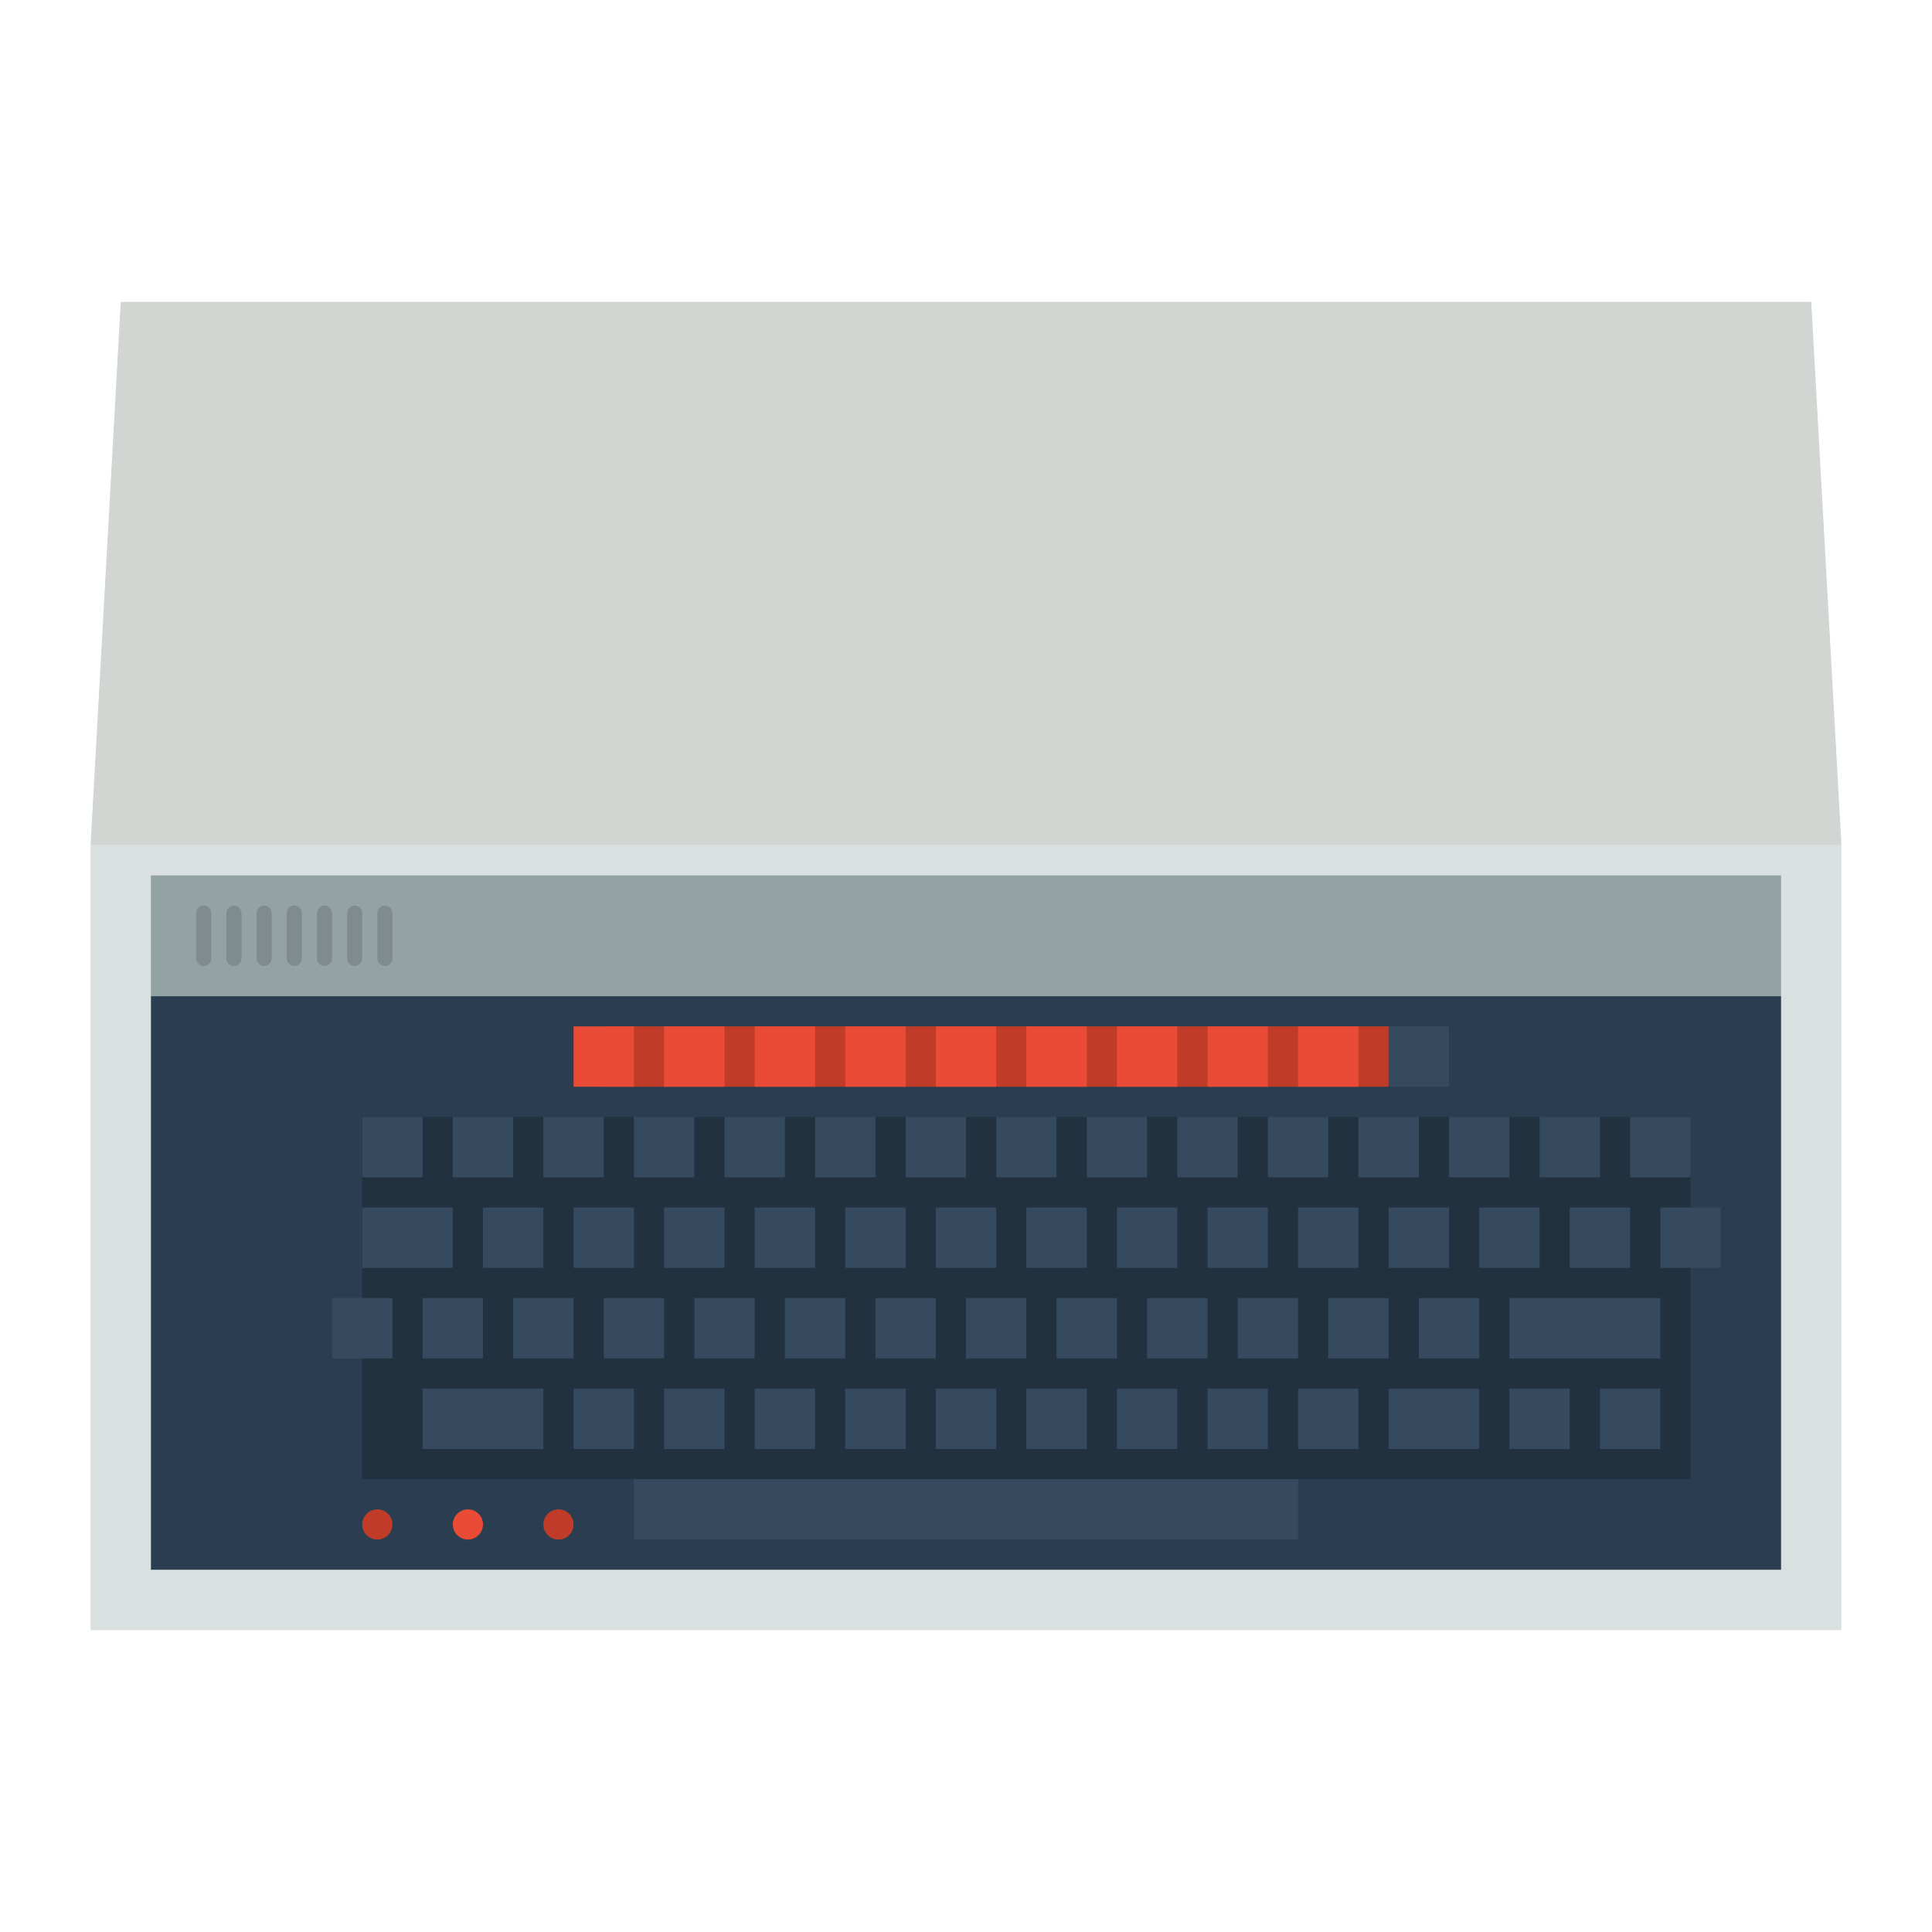 <svg enable-background="new 0 0 256 256" viewBox="0 0 256 256" xmlns="http://www.w3.org/2000/svg"><path d="m12 112h232v104h-232z" fill="#dadfe0"/><path d="m20 132h216v76h-216z" fill="#2b3e51"/><path d="m48 148h176v48h-176z" fill="#223140"/><path d="m80 136h104v8h-104z" fill="#c13c28"/><path d="m244 112h-232l4-72h224z" fill="#d1d6d2"/><path d="m20 116h216v16h-216z" fill="#93a3a3"/><path d="m27 128c.552 0 1-.448 1-1v-6c0-.552-.448-1-1-1-.552 0-1 .448-1 1v6c0 .552.448 1 1 1z" fill="#7f8b8c"/><path d="m31 128c.552 0 1-.448 1-1v-6c0-.552-.448-1-1-1-.552 0-1 .448-1 1v6c0 .552.448 1 1 1z" fill="#7f8b8c"/><path d="m35 128c.552 0 1-.448 1-1v-6c0-.552-.448-1-1-1-.552 0-1 .448-1 1v6c0 .552.448 1 1 1z" fill="#7f8b8c"/><path d="m39 128c.552 0 1-.448 1-1v-6c0-.552-.448-1-1-1-.552 0-1 .448-1 1v6c0 .552.448 1 1 1z" fill="#7f8b8c"/><path d="m43 128c.552 0 1-.448 1-1v-6c0-.552-.448-1-1-1-.552 0-1 .448-1 1v6c0 .552.448 1 1 1z" fill="#7f8b8c"/><path d="m47 128c.552 0 1-.448 1-1v-6c0-.552-.448-1-1-1-.552 0-1 .448-1 1v6c0 .552.448 1 1 1z" fill="#7f8b8c"/><path d="m51 128c.552 0 1-.448 1-1v-6c0-.552-.448-1-1-1-.552 0-1 .448-1 1v6c0 .552.448 1 1 1z" fill="#7f8b8c"/><path d="m76 136h8v8h-8z" fill="#e94b36"/><path d="m88 136h8v8h-8z" fill="#e94b36"/><path d="m100 136h8v8h-8z" fill="#e94b36"/><path d="m112 136h8v8h-8z" fill="#e94b36"/><path d="m124 136h8v8h-8z" fill="#e94b36"/><path d="m136 136h8v8h-8z" fill="#e94b36"/><path d="m148 136h8v8h-8z" fill="#e94b36"/><path d="m160 136h8v8h-8z" fill="#e94b36"/><path d="m172 136h8v8h-8z" fill="#e94b36"/><g fill="#35495f"><path d="m184 136h8v8h-8z"/><path d="m48 148h8v8h-8z"/><path d="m44 172h8v8h-8z"/><path d="m76 184h8v8h-8z"/><path d="m88 184h8v8h-8z"/><path d="m84 196h88v8h-88z"/><path d="m100 184h8v8h-8z"/><path d="m112 184h8v8h-8z"/><path d="m124 184h8v8h-8z"/><path d="m136 184h8v8h-8z"/><path d="m148 184h8v8h-8z"/><path d="m160 184h8v8h-8z"/><path d="m172 184h8v8h-8z"/><path d="m184 184h12v8h-12z"/><path d="m200 184h8v8h-8z"/><path d="m212 184h8v8h-8z"/><path d="m56 184h16v8h-16z"/><path d="m56 172h8v8h-8z"/><path d="m68 172h8v8h-8z"/><path d="m80 172h8v8h-8z"/><path d="m92 172h8v8h-8z"/><path d="m104 172h8v8h-8z"/><path d="m116 172h8v8h-8z"/><path d="m128 172h8v8h-8z"/><path d="m140 172h8v8h-8z"/><path d="m152 172h8v8h-8z"/><path d="m164 172h8v8h-8z"/><path d="m176 172h8v8h-8z"/><path d="m188 172h8v8h-8z"/><path d="m200 172h20v8h-20z"/><path d="m48 160h12v8h-12z"/><path d="m60 148h8v8h-8z"/><path d="m64 160h8v8h-8z"/><path d="m76 160h8v8h-8z"/><path d="m88 160h8v8h-8z"/><path d="m100 160h8v8h-8z"/><path d="m112 160h8v8h-8z"/><path d="m124 160h8v8h-8z"/><path d="m136 160h8v8h-8z"/><path d="m148 160h8v8h-8z"/><path d="m160 160h8v8h-8z"/><path d="m172 160h8v8h-8z"/><path d="m184 160h8v8h-8z"/><path d="m196 160h8v8h-8z"/><path d="m208 160h8v8h-8z"/><path d="m220 160h8v8h-8z"/><path d="m72 148h8v8h-8z"/><path d="m84 148h8v8h-8z"/><path d="m96 148h8v8h-8z"/><path d="m108 148h8v8h-8z"/><path d="m120 148h8v8h-8z"/><path d="m132 148h8v8h-8z"/><path d="m144 148h8v8h-8z"/><path d="m156 148h8v8h-8z"/><path d="m168 148h8v8h-8z"/><path d="m180 148h8v8h-8z"/><path d="m192 148h8v8h-8z"/><path d="m204 148h8v8h-8z"/><path d="m216 148h8v8h-8z"/></g><circle cx="50" cy="202" fill="#c13c28" r="2"/><circle cx="74" cy="202" fill="#c13c28" r="2"/><circle cx="62" cy="202" fill="#e94b36" r="2"/></svg>